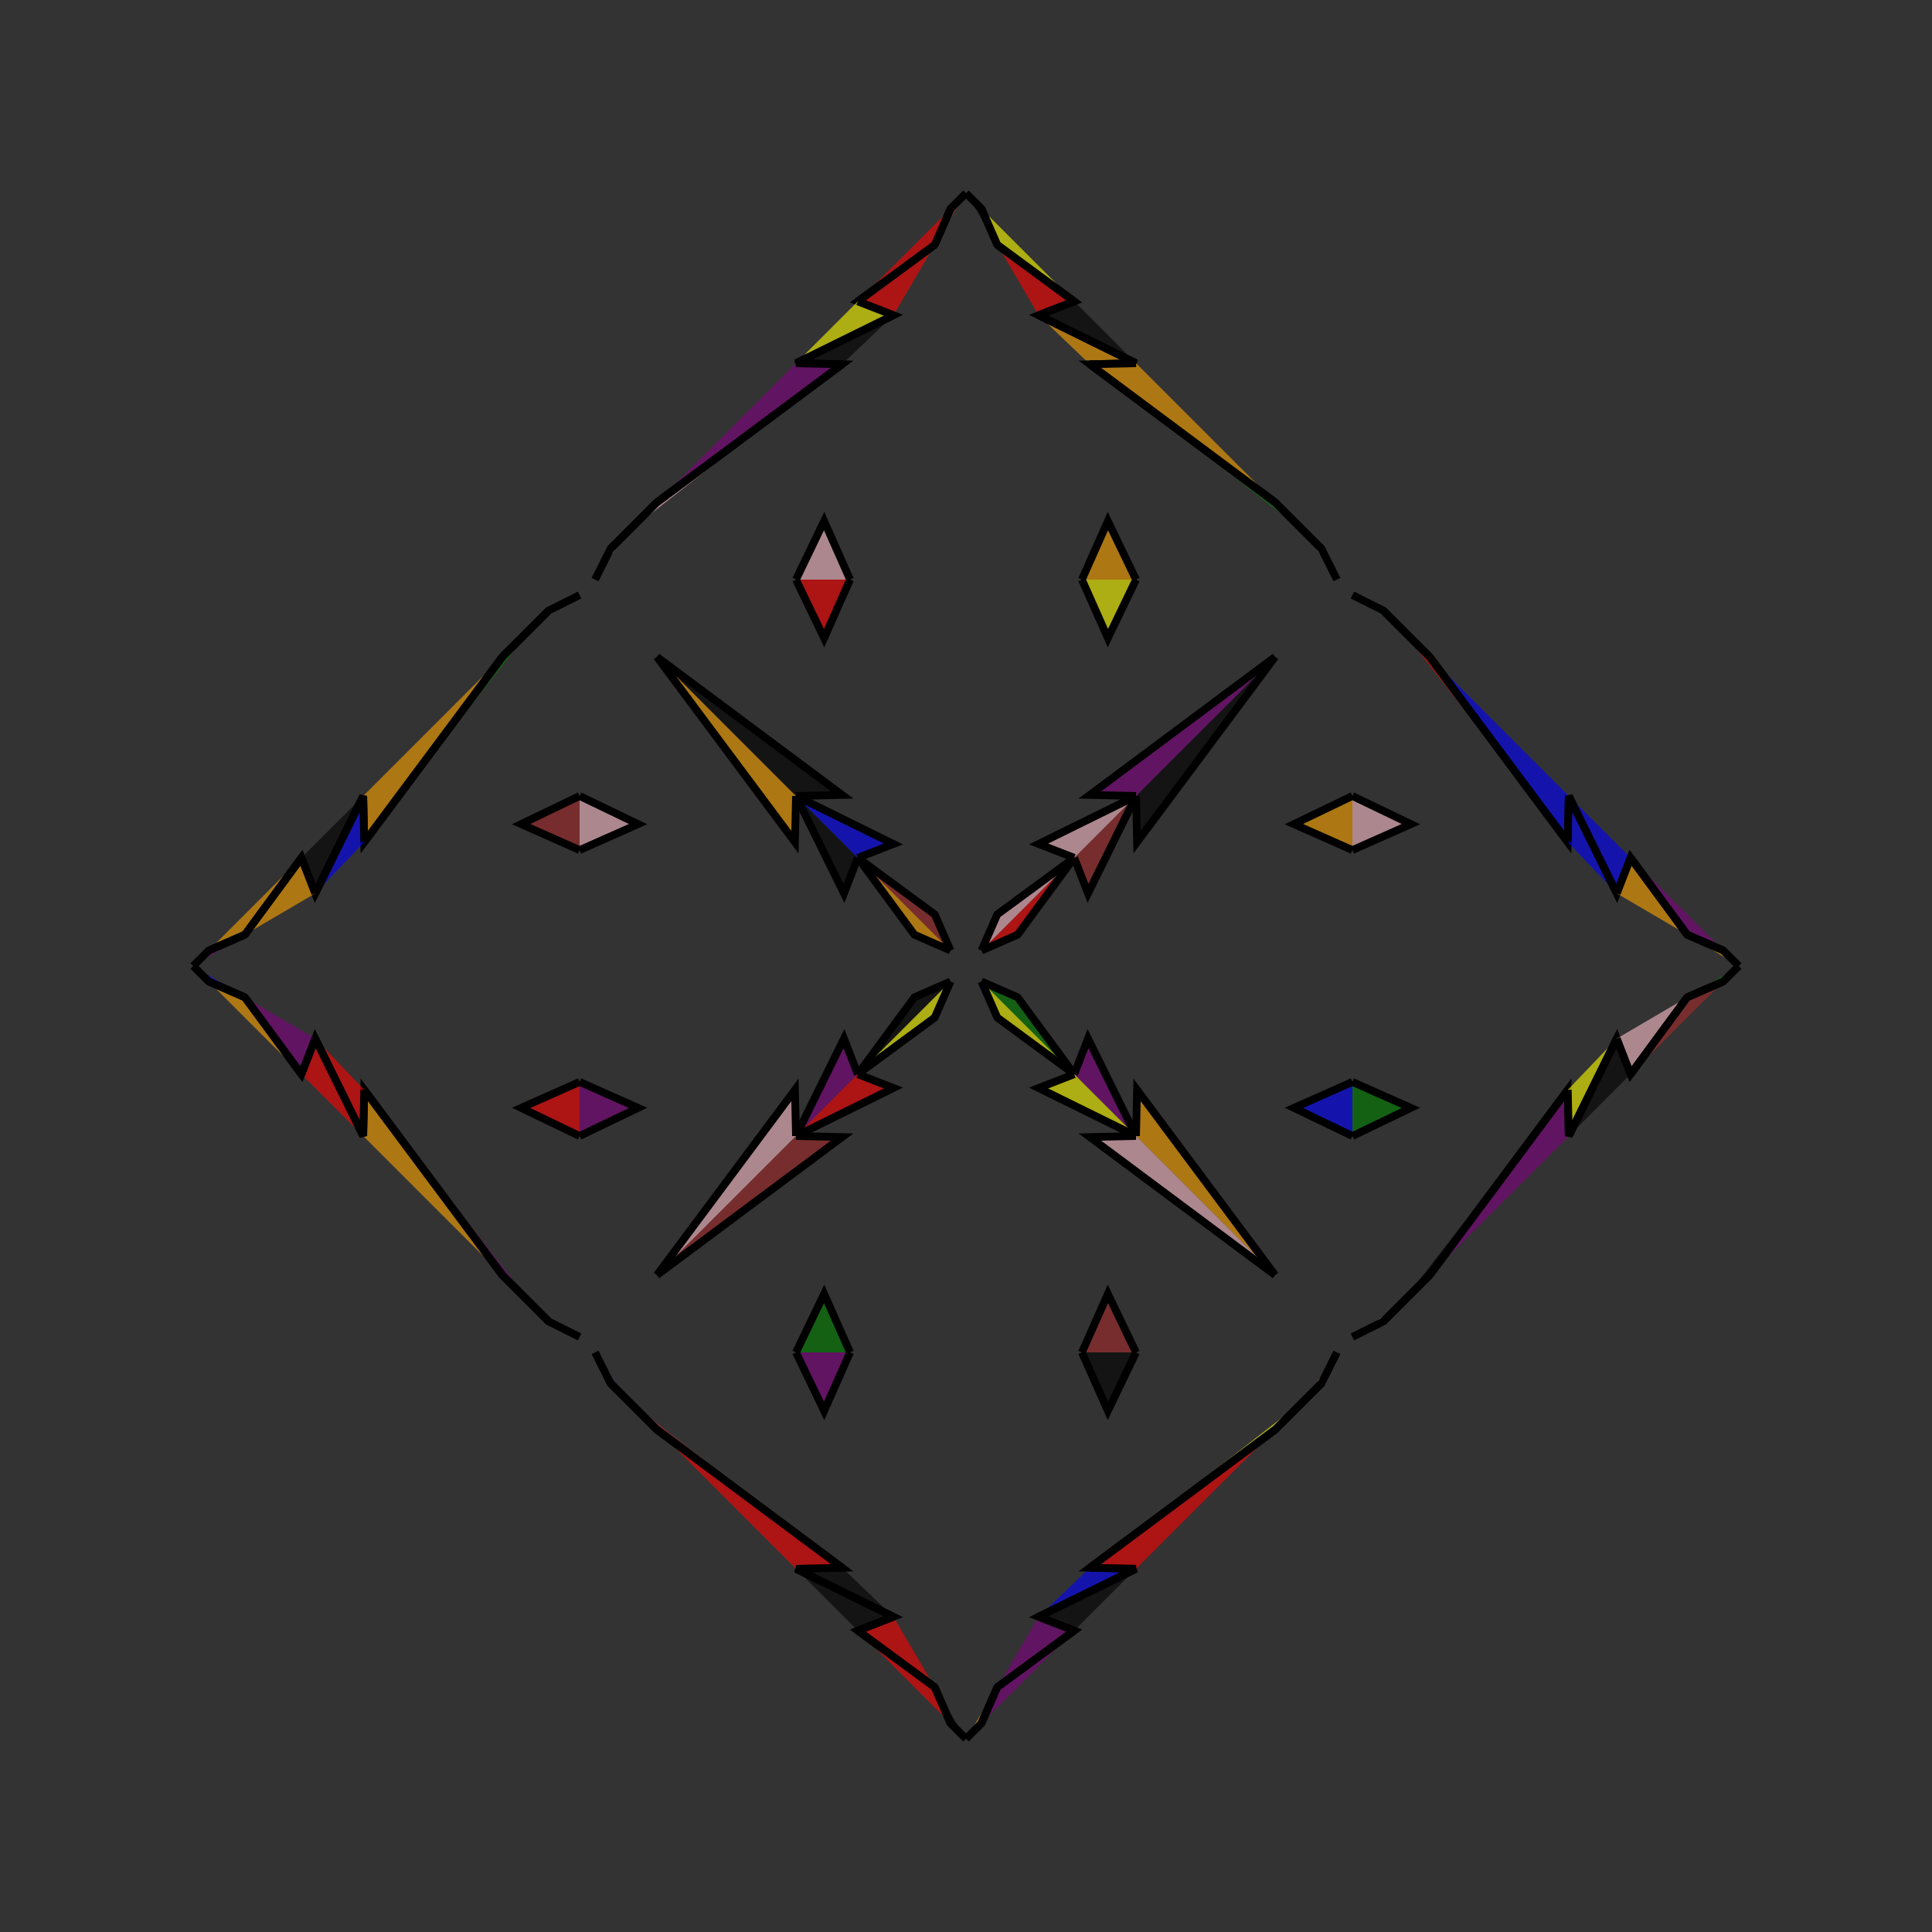 <?xml version="1.0" encoding="UTF-8"?>
<svg xmlns="http://www.w3.org/2000/svg" xmlns:xlink="http://www.w3.org/1999/xlink"
     width="250" height="250" viewBox="-125.0 -125.0 250 250">
<rect x="-125.0" y="-125.0" width="250" height="250" fill="#333333" stroke="none"/>
<defs>
</defs>
<path d="M50.0,-15.0 L42.43,-18.359 L50.0,-22.0" fill="orange" fill-opacity="0.6" stroke="black" stroke-width="1" />
<path d="M50.0,15.0 L42.43,18.359 L50.0,22.0" fill="blue" fill-opacity="0.6" stroke="black" stroke-width="1" />
<path d="M48.0,50.0 L46.0,54.0 L44.0,56.0" fill="orange" fill-opacity="0.6" stroke="black" stroke-width="1" />
<path d="M48.0,-50.0 L46.0,-54.0 L44.0,-56.0" fill="brown" fill-opacity="0.6" stroke="black" stroke-width="1" />
<path d="M46.0,54.0 L44.0,56.0 L40.0,60.0" fill="black" fill-opacity="0.6" stroke="black" stroke-width="1" />
<path d="M46.0,-54.0 L44.0,-56.0 L40.0,-60.0" fill="brown" fill-opacity="0.6" stroke="black" stroke-width="1" />
<path d="M44.0,56.0 L40.0,60.0 L16.028,77.865" fill="yellow" fill-opacity="0.6" stroke="black" stroke-width="1" />
<path d="M44.0,-56.0 L40.0,-60.0 L16.028,-77.865" fill="green" fill-opacity="0.6" stroke="black" stroke-width="1" />
<path d="M40.0,-40.0 L22.135,-16.028 L22.0,-22.0" fill="black" fill-opacity="0.6" stroke="black" stroke-width="1" />
<path d="M40.0,40.0 L22.135,16.028 L22.0,22.0" fill="orange" fill-opacity="0.6" stroke="black" stroke-width="1" />
<path d="M16.028,77.865 L22.0,78.0 L9.395,84.21" fill="blue" fill-opacity="0.6" stroke="black" stroke-width="1" />
<path d="M16.028,-77.865 L22.0,-78.0 L9.395,-84.21" fill="orange" fill-opacity="0.6" stroke="black" stroke-width="1" />
<path d="M22.0,-22.0 L15.79,-9.395 L14.0,-14.0" fill="brown" fill-opacity="0.6" stroke="black" stroke-width="1" />
<path d="M22.0,22.0 L15.79,9.395 L14.0,14.0" fill="purple" fill-opacity="0.6" stroke="black" stroke-width="1" />
<path d="M9.395,84.21 L14.0,86.0 L4.049,93.324" fill="purple" fill-opacity="0.6" stroke="black" stroke-width="1" />
<path d="M9.395,-84.21 L14.0,-86.0 L4.049,-93.324" fill="red" fill-opacity="0.6" stroke="black" stroke-width="1" />
<path d="M14.0,-14.0 L6.676,-4.049 L2.0,-2.0" fill="red" fill-opacity="0.6" stroke="black" stroke-width="1" />
<path d="M14.0,14.0 L6.676,4.049 L2.0,2.0" fill="green" fill-opacity="0.6" stroke="black" stroke-width="1" />
<path d="M4.049,93.324 L2.0,98.0 L0.0,100.0" fill="orange" fill-opacity="0.6" stroke="black" stroke-width="1" />
<path d="M4.049,-93.324 L2.0,-98.0 L0.0,-100.0" fill="black" fill-opacity="0.6" stroke="black" stroke-width="1" />
<path d="M-50.0,-15.0 L-42.43,-18.359 L-50.0,-22.0" fill="pink" fill-opacity="0.6" stroke="black" stroke-width="1" />
<path d="M-50.0,15.0 L-42.43,18.359 L-50.0,22.0" fill="purple" fill-opacity="0.6" stroke="black" stroke-width="1" />
<path d="M-48.0,50.0 L-46.0,54.0 L-44.0,56.0" fill="blue" fill-opacity="0.6" stroke="black" stroke-width="1" />
<path d="M-48.0,-50.0 L-46.0,-54.0 L-44.0,-56.0" fill="orange" fill-opacity="0.6" stroke="black" stroke-width="1" />
<path d="M-46.0,54.0 L-44.0,56.0 L-40.0,60.0" fill="purple" fill-opacity="0.6" stroke="black" stroke-width="1" />
<path d="M-46.0,-54.0 L-44.0,-56.0 L-40.0,-60.0" fill="purple" fill-opacity="0.6" stroke="black" stroke-width="1" />
<path d="M-44.0,56.0 L-40.0,60.0 L-16.028,77.865" fill="brown" fill-opacity="0.6" stroke="black" stroke-width="1" />
<path d="M-44.0,-56.0 L-40.0,-60.0 L-16.028,-77.865" fill="pink" fill-opacity="0.6" stroke="black" stroke-width="1" />
<path d="M-40.0,-40.0 L-22.135,-16.028 L-22.0,-22.0" fill="orange" fill-opacity="0.6" stroke="black" stroke-width="1" />
<path d="M-40.0,40.0 L-22.135,16.028 L-22.0,22.0" fill="pink" fill-opacity="0.6" stroke="black" stroke-width="1" />
<path d="M-16.028,77.865 L-22.0,78.0 L-9.395,84.21" fill="black" fill-opacity="0.6" stroke="black" stroke-width="1" />
<path d="M-16.028,-77.865 L-22.0,-78.0 L-9.395,-84.21" fill="black" fill-opacity="0.6" stroke="black" stroke-width="1" />
<path d="M-22.0,-22.0 L-15.79,-9.395 L-14.0,-14.0" fill="black" fill-opacity="0.6" stroke="black" stroke-width="1" />
<path d="M-22.0,22.0 L-15.79,9.395 L-14.0,14.0" fill="purple" fill-opacity="0.6" stroke="black" stroke-width="1" />
<path d="M-9.395,84.21 L-14.0,86.0 L-4.049,93.324" fill="red" fill-opacity="0.6" stroke="black" stroke-width="1" />
<path d="M-9.395,-84.21 L-14.0,-86.0 L-4.049,-93.324" fill="red" fill-opacity="0.6" stroke="black" stroke-width="1" />
<path d="M-14.0,-14.0 L-6.676,-4.049 L-2.0,-2.0" fill="orange" fill-opacity="0.6" stroke="black" stroke-width="1" />
<path d="M-14.0,14.0 L-6.676,4.049 L-2.0,2.0" fill="black" fill-opacity="0.6" stroke="black" stroke-width="1" />
<path d="M-4.049,93.324 L-2.0,98.0 L0.0,100.0" fill="black" fill-opacity="0.6" stroke="black" stroke-width="1" />
<path d="M-4.049,-93.324 L-2.0,-98.0 L0.0,-100.0" fill="brown" fill-opacity="0.6" stroke="black" stroke-width="1" />
<path d="M50.0,15.0 L57.57,18.359 L50.0,22.0" fill="green" fill-opacity="0.6" stroke="black" stroke-width="1" />
<path d="M50.0,-15.0 L57.57,-18.359 L50.0,-22.0" fill="pink" fill-opacity="0.6" stroke="black" stroke-width="1" />
<path d="M50.0,48.0 L54.0,46.0 L56.0,44.0" fill="pink" fill-opacity="0.6" stroke="black" stroke-width="1" />
<path d="M50.0,-48.0 L54.0,-46.0 L56.0,-44.0" fill="green" fill-opacity="0.6" stroke="black" stroke-width="1" />
<path d="M54.0,46.0 L56.0,44.0 L60.0,40.0" fill="pink" fill-opacity="0.6" stroke="black" stroke-width="1" />
<path d="M54.0,-46.0 L56.0,-44.0 L60.0,-40.0" fill="green" fill-opacity="0.6" stroke="black" stroke-width="1" />
<path d="M56.0,44.0 L60.0,40.0 L77.865,16.028" fill="black" fill-opacity="0.6" stroke="black" stroke-width="1" />
<path d="M56.0,-44.0 L60.0,-40.0 L77.865,-16.028" fill="red" fill-opacity="0.6" stroke="black" stroke-width="1" />
<path d="M60.0,40.0 L77.865,16.028 L78.0,22.0" fill="purple" fill-opacity="0.6" stroke="black" stroke-width="1" />
<path d="M60.0,-40.0 L77.865,-16.028 L78.0,-22.0" fill="blue" fill-opacity="0.6" stroke="black" stroke-width="1" />
<path d="M77.865,16.028 L78.0,22.0 L84.21,9.395" fill="yellow" fill-opacity="0.6" stroke="black" stroke-width="1" />
<path d="M77.865,-16.028 L78.0,-22.0 L84.21,-9.395" fill="blue" fill-opacity="0.6" stroke="black" stroke-width="1" />
<path d="M78.0,22.0 L84.21,9.395 L86.0,14.0" fill="black" fill-opacity="0.6" stroke="black" stroke-width="1" />
<path d="M78.0,-22.0 L84.21,-9.395 L86.0,-14.0" fill="blue" fill-opacity="0.6" stroke="black" stroke-width="1" />
<path d="M84.21,9.395 L86.0,14.0 L93.324,4.049" fill="pink" fill-opacity="0.6" stroke="black" stroke-width="1" />
<path d="M84.21,-9.395 L86.0,-14.0 L93.324,-4.049" fill="orange" fill-opacity="0.6" stroke="black" stroke-width="1" />
<path d="M86.0,14.0 L93.324,4.049 L98.0,2.0" fill="brown" fill-opacity="0.6" stroke="black" stroke-width="1" />
<path d="M86.0,-14.0 L93.324,-4.049 L98.0,-2.0" fill="purple" fill-opacity="0.6" stroke="black" stroke-width="1" />
<path d="M93.324,4.049 L98.0,2.0 L100.0,-0.0" fill="green" fill-opacity="0.6" stroke="black" stroke-width="1" />
<path d="M93.324,-4.049 L98.0,-2.0 L100.0,-0.0" fill="orange" fill-opacity="0.6" stroke="black" stroke-width="1" />
<path d="M15.0,-50.0 L18.359,-42.43 L22.0,-50.0" fill="yellow" fill-opacity="0.6" stroke="black" stroke-width="1" />
<path d="M15.0,50.0 L18.359,42.43 L22.0,50.0" fill="brown" fill-opacity="0.6" stroke="black" stroke-width="1" />
<path d="M15.0,50.0 L18.359,57.57 L22.0,50.0" fill="black" fill-opacity="0.6" stroke="black" stroke-width="1" />
<path d="M15.0,-50.0 L18.359,-57.57 L22.0,-50.0" fill="orange" fill-opacity="0.6" stroke="black" stroke-width="1" />
<path d="M40.0,-40.0 L16.028,-22.135 L22.0,-22.0" fill="purple" fill-opacity="0.6" stroke="black" stroke-width="1" />
<path d="M40.0,40.0 L16.028,22.135 L22.0,22.0" fill="pink" fill-opacity="0.6" stroke="black" stroke-width="1" />
<path d="M40.0,60.0 L16.028,77.865 L22.0,78.0" fill="red" fill-opacity="0.6" stroke="black" stroke-width="1" />
<path d="M40.0,-60.0 L16.028,-77.865 L22.0,-78.0" fill="orange" fill-opacity="0.6" stroke="black" stroke-width="1" />
<path d="M22.0,-22.0 L9.395,-15.79 L14.0,-14.0" fill="pink" fill-opacity="0.6" stroke="black" stroke-width="1" />
<path d="M22.0,22.0 L9.395,15.79 L14.0,14.0" fill="yellow" fill-opacity="0.6" stroke="black" stroke-width="1" />
<path d="M22.0,78.0 L9.395,84.21 L14.0,86.0" fill="black" fill-opacity="0.6" stroke="black" stroke-width="1" />
<path d="M22.0,-78.0 L9.395,-84.21 L14.0,-86.0" fill="black" fill-opacity="0.6" stroke="black" stroke-width="1" />
<path d="M14.0,-14.0 L4.049,-6.676 L2.0,-2.0" fill="pink" fill-opacity="0.6" stroke="black" stroke-width="1" />
<path d="M14.0,14.0 L4.049,6.676 L2.0,2.0" fill="yellow" fill-opacity="0.6" stroke="black" stroke-width="1" />
<path d="M14.0,86.0 L4.049,93.324 L2.0,98.0" fill="purple" fill-opacity="0.6" stroke="black" stroke-width="1" />
<path d="M14.0,-86.0 L4.049,-93.324 L2.0,-98.0" fill="yellow" fill-opacity="0.6" stroke="black" stroke-width="1" />
<path d="M-15.0,50.0 L-18.359,57.57 L-22.0,50.0" fill="purple" fill-opacity="0.6" stroke="black" stroke-width="1" />
<path d="M-15.0,-50.0 L-18.359,-42.43 L-22.0,-50.0" fill="red" fill-opacity="0.6" stroke="black" stroke-width="1" />
<path d="M-15.0,50.0 L-18.359,42.43 L-22.0,50.0" fill="green" fill-opacity="0.6" stroke="black" stroke-width="1" />
<path d="M-15.0,-50.0 L-18.359,-57.57 L-22.0,-50.0" fill="pink" fill-opacity="0.6" stroke="black" stroke-width="1" />
<path d="M-40.0,60.0 L-16.028,77.865 L-22.0,78.0" fill="red" fill-opacity="0.6" stroke="black" stroke-width="1" />
<path d="M-40.0,-40.0 L-16.028,-22.135 L-22.0,-22.0" fill="black" fill-opacity="0.6" stroke="black" stroke-width="1" />
<path d="M-40.0,40.0 L-16.028,22.135 L-22.0,22.0" fill="brown" fill-opacity="0.6" stroke="black" stroke-width="1" />
<path d="M-40.0,-60.0 L-16.028,-77.865 L-22.0,-78.0" fill="purple" fill-opacity="0.6" stroke="black" stroke-width="1" />
<path d="M-22.0,78.0 L-9.395,84.21 L-14.0,86.0" fill="black" fill-opacity="0.6" stroke="black" stroke-width="1" />
<path d="M-22.0,-22.0 L-9.395,-15.79 L-14.0,-14.0" fill="blue" fill-opacity="0.6" stroke="black" stroke-width="1" />
<path d="M-22.0,22.0 L-9.395,15.79 L-14.0,14.0" fill="red" fill-opacity="0.6" stroke="black" stroke-width="1" />
<path d="M-22.0,-78.0 L-9.395,-84.21 L-14.0,-86.0" fill="yellow" fill-opacity="0.6" stroke="black" stroke-width="1" />
<path d="M-14.0,86.0 L-4.049,93.324 L-2.0,98.0" fill="red" fill-opacity="0.6" stroke="black" stroke-width="1" />
<path d="M-14.0,-14.0 L-4.049,-6.676 L-2.0,-2.0" fill="brown" fill-opacity="0.6" stroke="black" stroke-width="1" />
<path d="M-14.0,14.0 L-4.049,6.676 L-2.0,2.0" fill="yellow" fill-opacity="0.6" stroke="black" stroke-width="1" />
<path d="M-14.0,-86.0 L-4.049,-93.324 L-2.0,-98.0" fill="red" fill-opacity="0.6" stroke="black" stroke-width="1" />
<path d="M-50.0,-15.0 L-57.57,-18.359 L-50.0,-22.0" fill="brown" fill-opacity="0.6" stroke="black" stroke-width="1" />
<path d="M-50.0,15.0 L-57.57,18.359 L-50.0,22.0" fill="red" fill-opacity="0.6" stroke="black" stroke-width="1" />
<path d="M-50.0,-48.0 L-54.0,-46.0 L-56.0,-44.0" fill="purple" fill-opacity="0.6" stroke="black" stroke-width="1" />
<path d="M-50.0,48.0 L-54.0,46.0 L-56.0,44.0" fill="purple" fill-opacity="0.6" stroke="black" stroke-width="1" />
<path d="M-54.0,-46.0 L-56.0,-44.0 L-60.0,-40.0" fill="brown" fill-opacity="0.6" stroke="black" stroke-width="1" />
<path d="M-54.0,46.0 L-56.0,44.0 L-60.0,40.0" fill="yellow" fill-opacity="0.6" stroke="black" stroke-width="1" />
<path d="M-56.0,-44.0 L-60.0,-40.0 L-77.865,-16.028" fill="green" fill-opacity="0.6" stroke="black" stroke-width="1" />
<path d="M-56.0,44.0 L-60.0,40.0 L-77.865,16.028" fill="purple" fill-opacity="0.6" stroke="black" stroke-width="1" />
<path d="M-60.0,-40.0 L-77.865,-16.028 L-78.0,-22.0" fill="orange" fill-opacity="0.6" stroke="black" stroke-width="1" />
<path d="M-60.0,40.0 L-77.865,16.028 L-78.0,22.0" fill="orange" fill-opacity="0.6" stroke="black" stroke-width="1" />
<path d="M-77.865,-16.028 L-78.0,-22.0 L-84.21,-9.395" fill="blue" fill-opacity="0.6" stroke="black" stroke-width="1" />
<path d="M-77.865,16.028 L-78.0,22.0 L-84.21,9.395" fill="red" fill-opacity="0.6" stroke="black" stroke-width="1" />
<path d="M-78.0,-22.0 L-84.21,-9.395 L-86.0,-14.0" fill="black" fill-opacity="0.6" stroke="black" stroke-width="1" />
<path d="M-78.0,22.0 L-84.21,9.395 L-86.0,14.0" fill="red" fill-opacity="0.6" stroke="black" stroke-width="1" />
<path d="M-84.21,-9.395 L-86.0,-14.0 L-93.324,-4.049" fill="orange" fill-opacity="0.6" stroke="black" stroke-width="1" />
<path d="M-84.21,9.395 L-86.0,14.0 L-93.324,4.049" fill="purple" fill-opacity="0.6" stroke="black" stroke-width="1" />
<path d="M-86.0,-14.0 L-93.324,-4.049 L-98.0,-2.0" fill="orange" fill-opacity="0.6" stroke="black" stroke-width="1" />
<path d="M-86.0,14.0 L-93.324,4.049 L-98.0,2.0" fill="orange" fill-opacity="0.6" stroke="black" stroke-width="1" />
<path d="M-93.324,-4.049 L-98.0,-2.0 L-100.0,-0.0" fill="purple" fill-opacity="0.6" stroke="black" stroke-width="1" />
<path d="M-93.324,4.049 L-98.0,2.0 L-100.0,-0.0" fill="blue" fill-opacity="0.6" stroke="black" stroke-width="1" />
</svg>